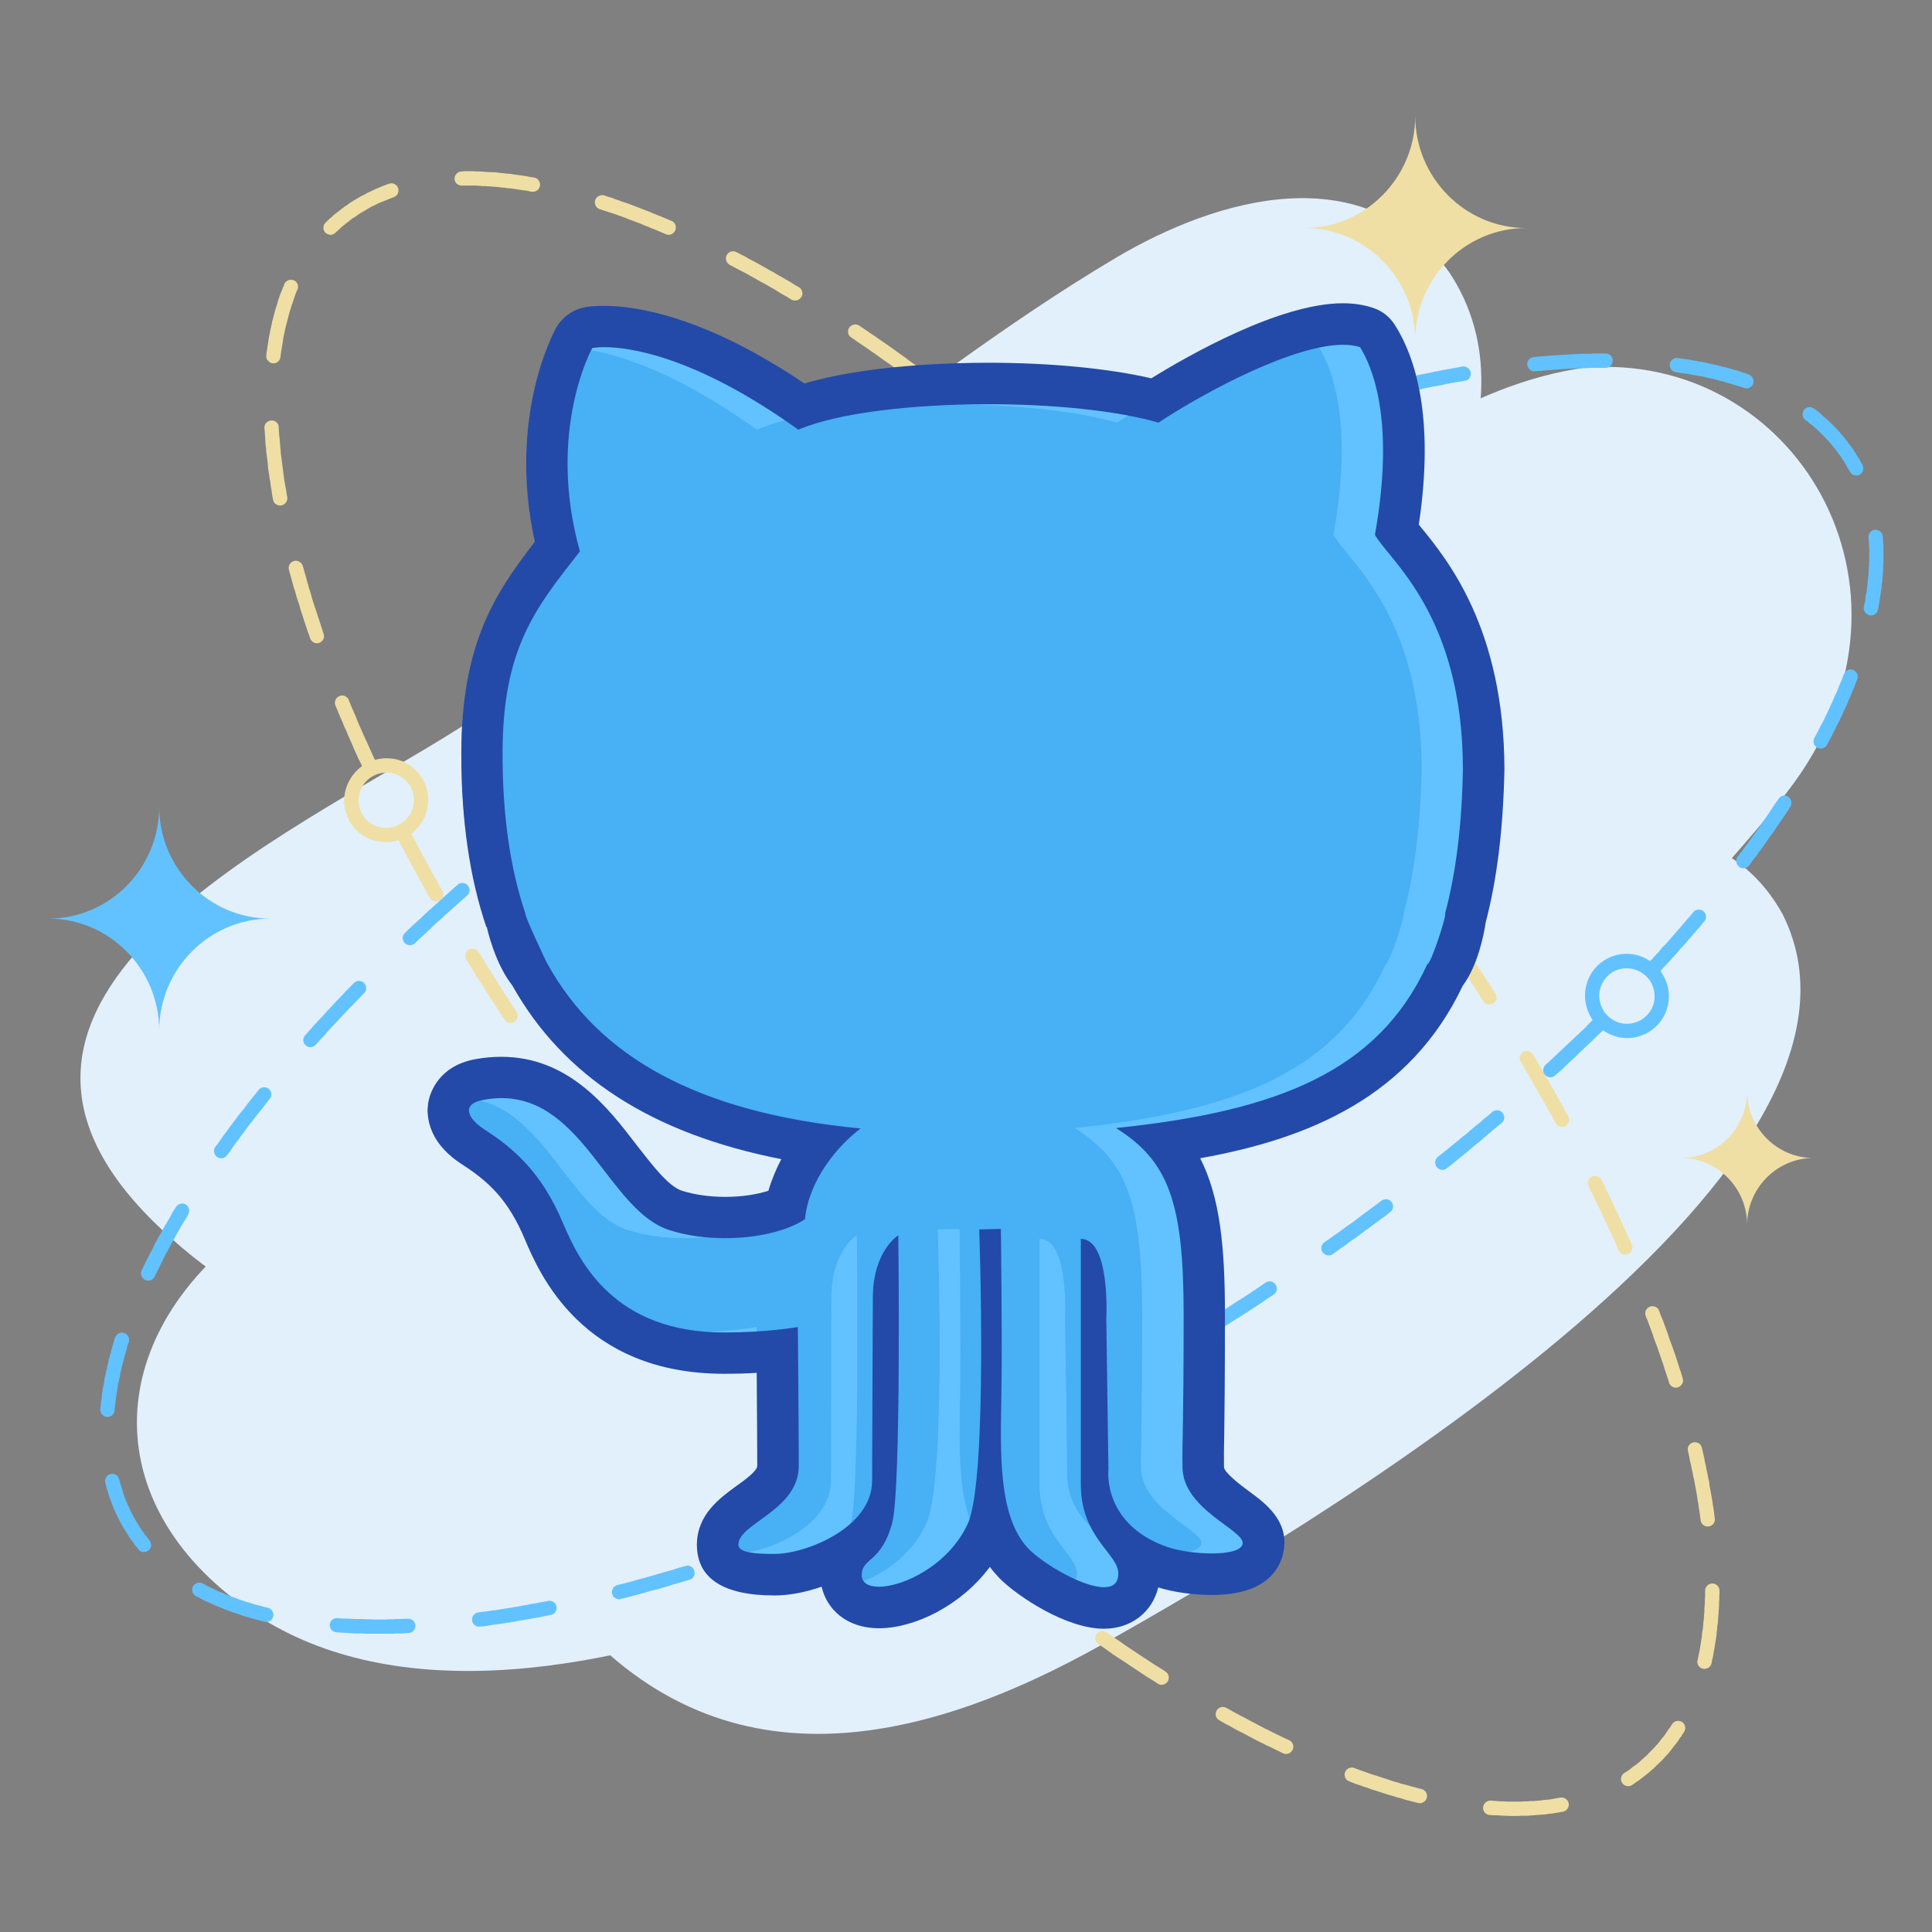 <?xml version="1.0" encoding="UTF-8"?>
<svg xmlns="http://www.w3.org/2000/svg" xmlns:xlink="http://www.w3.org/1999/xlink" width="32px" height="32px" viewBox="0 0 32 32" version="1.1">
<rect x="0" y="0" width="32" height="32" fill="#808080" stroke="none"/>
<g id="surface1">
<path style=" stroke:none;fill-rule:evenodd;fill:rgb(88.627%,94.118%,98.824%);fill-opacity:1;" d="M 24 4.504 C 27.066 9.098 16.113 17.434 12.934 19.785 C 9.609 22.25 5.879 23.508 2.551 20.242 C -1.25 16.504 4.805 13.832 7.578 12.078 C 11.328 9.703 14.906 6.395 18.477 4.273 C 20.176 3.266 22.594 2.578 24 4.504 Z M 24 4.504 "/>
<path style=" stroke:none;fill-rule:evenodd;fill:rgb(88.627%,94.118%,98.824%);fill-opacity:1;" d="M 26.25 6.09 C 29.715 5.816 32.066 9.707 29.727 12.949 C 28.508 14.641 22.832 20.457 21.164 21.867 C 17.57 24.82 8.664 29.836 4.113 26.66 C 1.566 24.883 1.691 22.059 4.27 20.242 C 8.109 17.531 11.852 17.824 15.918 14.02 C 18.684 11.43 22.395 6.621 26.25 6.09 Z M 26.25 6.09 "/>
<path style=" stroke:none;fill-rule:evenodd;fill:rgb(88.627%,94.118%,98.824%);fill-opacity:1;" d="M 29.523 15.137 C 31.703 19.457 21.309 25.516 18.297 27.215 C 15.148 28.992 11.773 29.688 9.23 26.492 C 6.328 22.832 11.867 21.168 14.465 19.938 C 17.969 18.281 21.43 15.797 24.754 14.34 C 26.336 13.645 28.504 13.309 29.523 15.137 Z M 29.523 15.137 "/>
<path style=" stroke:none;fill-rule:nonzero;fill:rgb(93.725%,87.451%,64.706%);fill-opacity:1;" d="M 11.355 20.879 L 11.637 21.207 L 11.711 21.289 L 11.781 21.371 L 11.852 21.449 L 11.992 21.613 L 12.062 21.688 C 12.117 21.75 12.219 21.734 12.258 21.66 C 12.277 21.617 12.27 21.566 12.238 21.531 L 12.172 21.453 L 12.102 21.375 L 11.961 21.211 L 11.891 21.133 L 11.82 21.051 L 11.746 20.969 L 11.676 20.887 L 11.609 20.809 L 11.539 20.723 L 11.469 20.641 C 11.449 20.621 11.422 20.605 11.395 20.602 C 11.398 20.574 11.387 20.547 11.367 20.523 L 11.328 20.477 L 11.258 20.395 L 11.191 20.312 L 11.121 20.227 L 10.922 19.98 L 10.852 19.895 L 10.719 19.73 L 10.625 19.613 C 10.586 19.562 10.516 19.555 10.465 19.59 C 10.41 19.629 10.398 19.707 10.441 19.762 L 10.531 19.879 L 10.602 19.961 L 10.668 20.047 L 10.734 20.129 L 10.805 20.211 L 10.871 20.297 L 10.941 20.379 L 11.008 20.461 L 11.078 20.547 L 11.148 20.629 L 11.188 20.676 C 11.207 20.699 11.23 20.715 11.258 20.719 C 11.258 20.746 11.266 20.773 11.285 20.797 Z M 5.863 13.707 C 5.738 13.559 5.688 13.379 5.703 13.199 C 5.719 13.023 5.805 12.852 5.949 12.727 C 5.965 12.715 5.98 12.699 5.996 12.691 L 5.977 12.645 L 5.938 12.57 L 5.902 12.488 L 5.867 12.414 L 5.836 12.336 L 5.766 12.18 L 5.734 12.102 L 5.699 12.027 L 5.668 11.949 L 5.633 11.871 L 5.602 11.797 L 5.57 11.719 L 5.555 11.684 C 5.52 11.594 5.602 11.5 5.699 11.523 C 5.734 11.535 5.762 11.559 5.777 11.594 L 5.789 11.629 L 5.82 11.703 L 5.855 11.781 L 5.887 11.855 L 5.918 11.934 L 5.949 12.008 L 5.984 12.086 L 6.016 12.16 L 6.051 12.238 L 6.086 12.312 L 6.191 12.547 L 6.211 12.586 C 6.293 12.562 6.375 12.555 6.461 12.562 C 6.637 12.574 6.809 12.656 6.93 12.805 C 7.055 12.949 7.105 13.133 7.09 13.309 C 7.074 13.488 6.992 13.66 6.844 13.785 C 6.832 13.793 6.824 13.801 6.812 13.809 L 6.852 13.883 L 6.895 13.961 L 6.934 14.043 L 6.98 14.121 L 7.066 14.285 L 7.109 14.363 L 7.152 14.445 L 7.199 14.523 L 7.246 14.605 L 7.289 14.688 L 7.328 14.754 C 7.348 14.789 7.348 14.832 7.328 14.871 C 7.281 14.949 7.168 14.953 7.121 14.875 L 7.082 14.805 L 7.035 14.723 L 6.992 14.641 L 6.945 14.559 L 6.902 14.48 L 6.855 14.398 L 6.812 14.316 L 6.77 14.238 L 6.684 14.074 L 6.641 13.996 L 6.602 13.918 C 6.512 13.945 6.422 13.953 6.336 13.945 C 6.156 13.934 5.984 13.852 5.863 13.707 Z M 6.355 13.711 C 6.473 13.723 6.594 13.684 6.691 13.605 C 6.789 13.52 6.844 13.41 6.855 13.293 C 6.863 13.176 6.832 13.055 6.75 12.957 C 6.668 12.863 6.555 12.809 6.438 12.797 C 6.32 12.789 6.199 12.824 6.102 12.906 C 6.004 12.988 5.949 13.102 5.941 13.219 C 5.93 13.336 5.965 13.457 6.043 13.551 C 6.129 13.648 6.238 13.703 6.355 13.711 Z M 9.82 18.566 L 9.758 18.48 L 9.699 18.398 L 9.637 18.316 L 9.574 18.23 L 9.516 18.148 L 9.457 18.062 L 9.395 17.98 L 9.336 17.898 L 9.277 17.812 L 9.219 17.73 C 9.168 17.66 9.062 17.664 9.02 17.738 C 8.996 17.781 8.996 17.828 9.023 17.867 L 9.086 17.953 L 9.145 18.035 L 9.203 18.121 L 9.262 18.203 L 9.324 18.289 L 9.383 18.371 L 9.445 18.453 L 9.508 18.539 L 9.57 18.621 L 9.629 18.707 L 9.719 18.824 C 9.773 18.895 9.883 18.883 9.918 18.801 C 9.938 18.762 9.934 18.715 9.91 18.68 Z M 8.488 16.652 L 8.379 16.488 L 8.328 16.406 L 8.273 16.32 L 8.223 16.238 L 8.168 16.156 L 7.965 15.828 L 7.926 15.766 C 7.906 15.734 7.875 15.715 7.84 15.711 C 7.742 15.699 7.672 15.809 7.723 15.891 L 7.762 15.953 L 7.812 16.035 L 7.863 16.121 L 7.914 16.203 L 7.969 16.285 L 8.02 16.367 L 8.074 16.453 L 8.125 16.535 L 8.234 16.699 L 8.289 16.785 L 8.359 16.891 C 8.406 16.965 8.52 16.957 8.562 16.879 C 8.582 16.84 8.578 16.797 8.555 16.758 Z M 5.344 10.449 L 5.32 10.375 L 5.297 10.305 L 5.273 10.23 L 5.18 9.949 L 5.141 9.809 L 5.117 9.738 L 5.059 9.527 L 5.039 9.461 L 5.016 9.375 C 5.008 9.348 4.988 9.32 4.961 9.305 C 4.871 9.25 4.758 9.336 4.785 9.438 L 4.809 9.523 L 4.867 9.734 L 4.891 9.805 L 4.91 9.879 L 4.957 10.02 L 4.977 10.094 L 5.023 10.234 L 5.047 10.309 L 5.07 10.379 L 5.094 10.453 L 5.121 10.523 L 5.137 10.574 C 5.148 10.602 5.164 10.621 5.188 10.637 C 5.281 10.695 5.398 10.602 5.359 10.496 Z M 4.75 8.195 L 4.742 8.137 L 4.73 8.07 L 4.707 7.945 L 4.684 7.758 L 4.676 7.699 L 4.66 7.574 L 4.652 7.516 L 4.648 7.453 L 4.641 7.395 L 4.637 7.336 L 4.633 7.273 L 4.625 7.215 L 4.621 7.156 L 4.617 7.102 L 4.617 7.074 C 4.617 7.047 4.605 7.02 4.586 7 C 4.508 6.922 4.375 6.98 4.379 7.09 L 4.383 7.117 L 4.391 7.234 L 4.398 7.359 L 4.406 7.418 L 4.41 7.48 L 4.426 7.605 L 4.434 7.664 L 4.438 7.73 L 4.445 7.793 L 4.457 7.855 L 4.465 7.918 L 4.477 7.984 L 4.484 8.047 L 4.496 8.113 L 4.504 8.176 L 4.516 8.242 L 4.523 8.277 C 4.527 8.309 4.547 8.34 4.578 8.355 C 4.664 8.41 4.773 8.332 4.758 8.234 Z M 4.652 5.855 L 4.66 5.805 L 4.668 5.758 L 4.676 5.707 L 4.684 5.66 L 4.691 5.609 L 4.699 5.562 L 4.711 5.516 L 4.719 5.469 L 4.754 5.328 L 4.766 5.285 L 4.777 5.238 L 4.801 5.152 L 4.816 5.109 L 4.828 5.062 L 4.844 5.023 L 4.859 4.977 L 4.871 4.938 L 4.902 4.852 L 4.918 4.812 L 4.926 4.797 C 4.938 4.77 4.941 4.742 4.93 4.711 C 4.895 4.609 4.754 4.609 4.707 4.707 L 4.703 4.727 L 4.684 4.77 L 4.668 4.812 L 4.648 4.855 L 4.633 4.902 L 4.617 4.945 L 4.602 4.992 L 4.59 5.039 L 4.559 5.133 L 4.523 5.273 L 4.508 5.324 L 4.5 5.371 L 4.488 5.422 L 4.477 5.469 L 4.469 5.52 L 4.457 5.57 L 4.426 5.773 L 4.418 5.828 L 4.41 5.887 C 4.406 5.922 4.418 5.957 4.445 5.98 C 4.512 6.055 4.633 6.012 4.645 5.914 Z M 5.562 3.848 L 5.625 3.793 L 5.652 3.766 L 5.684 3.738 L 5.715 3.715 L 5.746 3.688 L 5.781 3.664 L 5.812 3.637 L 5.844 3.613 L 5.879 3.594 L 5.91 3.57 L 5.98 3.523 L 6.051 3.484 L 6.086 3.461 L 6.156 3.422 L 6.191 3.406 L 6.23 3.387 L 6.266 3.367 L 6.52 3.266 C 6.547 3.258 6.57 3.238 6.586 3.211 C 6.637 3.117 6.547 3.008 6.445 3.043 L 6.422 3.051 L 6.336 3.082 L 6.293 3.102 L 6.254 3.117 L 6.168 3.156 L 6.129 3.176 L 6.09 3.191 L 6.051 3.215 L 5.973 3.254 L 5.816 3.348 L 5.781 3.371 L 5.746 3.398 L 5.707 3.422 L 5.531 3.559 L 5.5 3.59 L 5.465 3.617 L 5.434 3.648 L 5.398 3.68 L 5.395 3.688 C 5.375 3.703 5.359 3.727 5.359 3.754 C 5.34 3.863 5.473 3.934 5.555 3.855 Z M 7.695 3.074 L 7.891 3.074 L 7.992 3.082 L 8.043 3.082 L 8.145 3.09 L 8.199 3.094 L 8.25 3.098 L 8.301 3.105 L 8.355 3.109 L 8.406 3.117 L 8.461 3.121 L 8.516 3.129 L 8.566 3.137 L 8.73 3.16 L 8.785 3.172 L 8.805 3.176 C 8.84 3.18 8.871 3.172 8.898 3.152 C 8.98 3.09 8.949 2.961 8.848 2.941 L 8.828 2.938 L 8.773 2.93 L 8.715 2.918 L 8.605 2.902 L 8.547 2.895 L 8.438 2.879 L 8.383 2.875 L 8.328 2.867 L 8.273 2.863 L 8.219 2.855 L 8.168 2.852 L 8.113 2.852 L 8.059 2.848 L 8.008 2.844 L 7.953 2.84 L 7.902 2.84 L 7.848 2.836 L 7.695 2.836 L 7.648 2.84 C 7.562 2.84 7.504 2.926 7.539 3.008 C 7.559 3.047 7.602 3.074 7.648 3.074 Z M 9.992 3.484 L 10.055 3.504 L 10.113 3.523 L 10.176 3.543 L 10.238 3.566 L 10.297 3.586 L 10.359 3.609 L 10.418 3.633 L 10.605 3.703 L 10.668 3.73 L 10.73 3.754 L 10.793 3.781 L 10.855 3.805 L 10.918 3.832 L 10.984 3.859 L 11.027 3.879 C 11.055 3.891 11.086 3.891 11.113 3.883 C 11.215 3.844 11.223 3.703 11.125 3.66 L 11.078 3.641 L 11.012 3.613 L 10.949 3.586 L 10.887 3.562 L 10.82 3.535 L 10.758 3.508 L 10.633 3.461 L 10.566 3.434 L 10.379 3.363 L 10.316 3.344 L 10.254 3.32 L 10.195 3.301 L 10.133 3.277 L 10.07 3.258 L 10.012 3.238 C 9.945 3.215 9.871 3.258 9.855 3.324 C 9.844 3.387 9.875 3.445 9.934 3.465 Z M 12.152 4.422 L 12.285 4.492 L 12.355 4.527 L 12.422 4.566 L 12.488 4.602 L 12.555 4.641 L 12.621 4.676 L 12.691 4.715 L 12.758 4.754 L 12.828 4.793 L 12.895 4.836 L 12.961 4.875 L 13.031 4.914 L 13.105 4.961 C 13.18 5.004 13.273 4.961 13.289 4.879 C 13.297 4.828 13.273 4.781 13.234 4.758 L 13.152 4.711 L 13.086 4.668 L 13.016 4.629 L 12.949 4.59 L 12.879 4.551 L 12.809 4.508 L 12.742 4.473 L 12.676 4.434 L 12.535 4.355 L 12.402 4.285 L 12.336 4.246 L 12.195 4.176 C 12.117 4.133 12.023 4.191 12.023 4.281 C 12.023 4.324 12.047 4.363 12.086 4.387 Z M 14.141 5.617 L 14.211 5.668 L 14.352 5.762 L 14.422 5.812 L 14.492 5.859 L 14.633 5.961 L 14.703 6.008 L 14.773 6.059 L 14.848 6.113 L 15.059 6.266 C 15.082 6.285 15.113 6.293 15.145 6.289 C 15.25 6.273 15.285 6.137 15.199 6.074 L 15.059 5.973 L 14.988 5.918 L 14.914 5.867 L 14.703 5.715 L 14.629 5.664 L 14.559 5.617 L 14.488 5.566 L 14.418 5.52 L 14.344 5.469 L 14.273 5.422 L 14.234 5.395 C 14.203 5.375 14.168 5.367 14.133 5.379 C 14.035 5.406 14.016 5.535 14.098 5.59 Z M 16.062 7.039 L 16.137 7.098 L 16.207 7.156 L 16.281 7.215 L 16.352 7.273 L 16.426 7.332 L 16.496 7.391 L 16.57 7.453 L 16.641 7.512 L 16.715 7.574 L 16.785 7.637 L 16.898 7.73 C 16.965 7.785 17.066 7.754 17.09 7.672 C 17.102 7.629 17.086 7.578 17.051 7.551 L 16.941 7.457 L 16.867 7.395 L 16.797 7.332 L 16.723 7.27 L 16.648 7.211 L 16.578 7.148 L 16.43 7.031 L 16.359 6.973 L 16.285 6.914 L 16.215 6.855 L 16.141 6.797 C 16.113 6.773 16.078 6.766 16.043 6.773 C 15.945 6.793 15.914 6.918 15.992 6.98 Z M 17.875 8.598 L 17.945 8.668 L 18.02 8.734 L 18.09 8.801 L 18.164 8.867 L 18.234 8.938 L 18.309 9.004 L 18.379 9.074 L 18.453 9.145 L 18.523 9.215 L 18.629 9.316 C 18.652 9.34 18.684 9.352 18.715 9.352 C 18.82 9.348 18.871 9.223 18.797 9.148 L 18.691 9.043 L 18.617 8.973 L 18.547 8.902 L 18.473 8.836 L 18.398 8.766 L 18.328 8.695 L 18.254 8.629 L 18.18 8.559 L 18.109 8.492 L 18.035 8.426 L 17.938 8.336 C 17.871 8.273 17.766 8.305 17.742 8.391 C 17.73 8.434 17.742 8.48 17.777 8.508 Z M 19.535 10.227 L 19.605 10.301 L 19.68 10.375 L 19.75 10.453 L 19.82 10.527 L 19.895 10.605 L 19.965 10.68 L 20.035 10.758 L 20.109 10.836 L 20.18 10.91 L 20.266 11.004 C 20.324 11.066 20.422 11.051 20.461 10.977 C 20.48 10.934 20.473 10.883 20.441 10.844 L 20.355 10.75 L 20.281 10.672 L 20.211 10.594 L 20.141 10.52 L 20.066 10.441 L 19.996 10.363 L 19.922 10.289 L 19.852 10.211 L 19.777 10.137 L 19.707 10.062 L 19.633 9.984 C 19.57 9.922 19.465 9.945 19.434 10.027 C 19.422 10.07 19.43 10.117 19.461 10.148 Z M 21.098 11.945 L 21.52 12.438 L 21.586 12.52 L 21.656 12.605 L 21.727 12.688 L 21.805 12.785 C 21.82 12.805 21.848 12.82 21.875 12.824 C 21.984 12.844 22.055 12.719 21.988 12.633 L 21.906 12.535 L 21.84 12.453 L 21.77 12.367 L 21.559 12.121 L 21.488 12.035 L 21.422 11.953 L 21.348 11.871 L 21.277 11.789 L 21.227 11.73 C 21.203 11.703 21.172 11.688 21.137 11.688 C 21.035 11.688 20.98 11.809 21.047 11.883 Z M 22.586 13.766 L 22.648 13.852 L 22.711 13.934 L 22.777 14.016 L 22.84 14.102 L 22.965 14.266 L 23.027 14.352 L 23.086 14.434 L 23.148 14.516 L 23.207 14.602 L 23.242 14.645 C 23.289 14.711 23.391 14.707 23.438 14.641 C 23.465 14.598 23.465 14.543 23.434 14.504 L 23.402 14.457 L 23.277 14.293 L 23.215 14.207 L 23.156 14.125 L 23.094 14.039 L 23.027 13.957 L 22.965 13.871 L 22.902 13.789 L 22.836 13.703 L 22.773 13.621 L 22.723 13.559 C 22.707 13.535 22.676 13.52 22.645 13.516 C 22.543 13.5 22.473 13.621 22.535 13.703 Z M 23.973 15.68 L 24.031 15.766 L 24.195 16.012 L 24.25 16.098 L 24.469 16.426 L 24.52 16.508 L 24.566 16.586 C 24.613 16.656 24.719 16.656 24.77 16.586 C 24.793 16.543 24.793 16.496 24.77 16.457 L 24.719 16.379 L 24.668 16.297 L 24.613 16.215 L 24.559 16.129 L 24.449 15.965 L 24.395 15.879 L 24.34 15.797 L 24.281 15.715 L 24.227 15.629 L 24.168 15.547 L 24.117 15.469 C 24.078 15.414 24 15.402 23.945 15.441 C 23.895 15.48 23.883 15.551 23.922 15.605 Z M 25.23 17.66 L 25.277 17.738 L 25.512 18.148 L 25.559 18.227 L 25.602 18.309 L 25.648 18.391 L 25.695 18.469 L 25.738 18.551 L 25.77 18.605 C 25.789 18.648 25.836 18.672 25.883 18.664 C 25.969 18.656 26.016 18.566 25.977 18.488 L 25.945 18.434 L 25.902 18.355 L 25.809 18.191 L 25.766 18.109 L 25.625 17.863 L 25.578 17.785 L 25.531 17.699 L 25.484 17.617 L 25.434 17.535 L 25.391 17.465 C 25.367 17.422 25.32 17.398 25.273 17.406 C 25.188 17.418 25.145 17.512 25.188 17.586 Z M 26.359 19.746 L 26.398 19.824 L 26.434 19.902 L 26.512 20.059 L 26.582 20.215 L 26.621 20.289 L 26.762 20.602 L 26.809 20.711 C 26.844 20.785 26.941 20.805 27.004 20.742 C 27.039 20.707 27.047 20.656 27.027 20.613 L 27.012 20.578 L 26.977 20.504 L 26.801 20.113 L 26.762 20.035 L 26.727 19.953 L 26.648 19.797 L 26.613 19.719 L 26.574 19.637 L 26.523 19.539 C 26.508 19.512 26.484 19.492 26.453 19.48 C 26.352 19.453 26.266 19.555 26.312 19.648 Z M 27.293 21.883 L 27.348 22.031 L 27.375 22.102 L 27.398 22.176 L 27.426 22.25 L 27.453 22.32 L 27.477 22.395 L 27.504 22.469 L 27.551 22.609 L 27.574 22.684 L 27.621 22.824 L 27.645 22.902 C 27.672 22.984 27.773 23.012 27.836 22.953 C 27.871 22.922 27.887 22.875 27.871 22.832 L 27.848 22.75 L 27.824 22.68 L 27.801 22.605 L 27.777 22.535 L 27.754 22.461 L 27.727 22.387 L 27.703 22.316 L 27.648 22.168 L 27.625 22.094 L 27.543 21.871 L 27.512 21.797 L 27.48 21.711 C 27.469 21.676 27.441 21.648 27.406 21.641 C 27.312 21.609 27.223 21.703 27.258 21.797 Z M 27.965 24.066 L 27.98 24.133 L 27.992 24.199 L 28.008 24.262 L 28.02 24.328 L 28.035 24.395 L 28.047 24.461 L 28.062 24.523 L 28.074 24.59 L 28.098 24.715 L 28.109 24.781 L 28.117 24.844 L 28.129 24.906 L 28.137 24.969 L 28.148 25.031 L 28.164 25.156 L 28.168 25.184 C 28.18 25.266 28.27 25.309 28.34 25.27 C 28.387 25.246 28.41 25.199 28.402 25.152 L 28.383 24.996 L 28.371 24.93 L 28.363 24.867 L 28.352 24.805 L 28.328 24.672 L 28.316 24.609 L 28.309 24.543 L 28.293 24.477 L 28.281 24.41 L 28.266 24.344 L 28.254 24.277 L 28.238 24.211 L 28.227 24.145 L 28.211 24.078 L 28.195 24.008 L 28.188 23.977 C 28.176 23.938 28.152 23.906 28.113 23.895 C 28.023 23.863 27.938 23.941 27.957 24.031 Z M 28.242 26.379 L 28.242 26.434 L 28.238 26.488 L 28.238 26.543 L 28.234 26.594 L 28.23 26.648 L 28.23 26.703 L 28.223 26.754 L 28.223 26.805 L 28.215 26.855 L 28.207 26.957 L 28.191 27.059 L 28.188 27.109 L 28.18 27.156 L 28.164 27.258 L 28.148 27.352 L 28.137 27.398 L 28.129 27.445 L 28.117 27.496 C 28.109 27.527 28.113 27.562 28.133 27.59 C 28.191 27.676 28.324 27.648 28.348 27.551 L 28.359 27.492 L 28.371 27.445 L 28.387 27.344 L 28.398 27.293 L 28.43 27.09 L 28.434 27.035 L 28.441 26.984 L 28.445 26.93 L 28.453 26.875 L 28.457 26.824 L 28.473 26.605 L 28.473 26.547 L 28.477 26.492 L 28.477 26.438 L 28.48 26.379 L 28.48 26.348 C 28.48 26.312 28.469 26.285 28.445 26.262 C 28.371 26.188 28.242 26.242 28.242 26.348 Z M 27.672 28.594 L 27.648 28.629 L 27.625 28.66 L 27.578 28.73 L 27.555 28.762 L 27.527 28.793 L 27.504 28.824 L 27.477 28.859 L 27.453 28.887 L 27.398 28.949 L 27.312 29.035 L 27.285 29.066 L 27.191 29.148 L 27.164 29.176 L 27.129 29.203 L 27.102 29.227 L 27.066 29.25 L 27.035 29.273 L 27.004 29.301 L 26.934 29.348 L 26.902 29.367 C 26.883 29.379 26.863 29.402 26.855 29.43 C 26.82 29.535 26.938 29.625 27.031 29.566 L 27.066 29.543 L 27.102 29.516 L 27.141 29.492 L 27.316 29.355 L 27.348 29.324 L 27.383 29.297 L 27.445 29.234 L 27.48 29.203 L 27.543 29.141 L 27.57 29.109 L 27.602 29.074 L 27.633 29.043 L 27.797 28.832 L 27.82 28.793 L 27.848 28.758 L 27.871 28.719 L 27.895 28.684 C 27.91 28.656 27.918 28.625 27.91 28.594 C 27.887 28.492 27.75 28.469 27.695 28.559 Z M 25.801 29.781 L 25.715 29.797 L 25.668 29.805 L 25.625 29.809 L 25.578 29.812 L 25.531 29.82 L 25.391 29.832 L 25.344 29.832 L 25.297 29.836 L 25.25 29.836 L 25.199 29.84 L 24.953 29.84 L 24.906 29.836 L 24.852 29.836 L 24.805 29.832 L 24.754 29.828 L 24.695 29.824 C 24.668 29.82 24.637 29.832 24.613 29.848 C 24.527 29.914 24.562 30.051 24.672 30.062 L 24.734 30.066 L 24.789 30.066 L 24.84 30.07 L 24.895 30.074 L 24.945 30.074 L 24.996 30.078 L 25.152 30.078 L 25.203 30.074 L 25.305 30.074 L 25.406 30.066 L 25.453 30.062 L 25.555 30.055 L 25.602 30.051 L 25.652 30.043 L 25.699 30.039 L 25.887 30.008 C 25.984 29.988 26.02 29.863 25.941 29.801 C 25.914 29.777 25.883 29.77 25.848 29.773 Z M 23.5 29.621 L 23.383 29.59 L 23.328 29.574 L 23.27 29.559 L 23.207 29.543 L 23.148 29.523 L 23.09 29.508 L 22.914 29.449 L 22.852 29.43 L 22.793 29.41 L 22.73 29.391 L 22.672 29.371 L 22.609 29.348 L 22.551 29.328 L 22.488 29.305 L 22.434 29.285 C 22.402 29.273 22.375 29.273 22.344 29.285 C 22.246 29.328 22.246 29.469 22.348 29.504 L 22.465 29.551 L 22.527 29.57 L 22.59 29.594 L 22.652 29.613 L 22.715 29.637 L 22.84 29.676 L 22.898 29.695 L 22.961 29.715 L 23.02 29.734 L 23.082 29.75 L 23.141 29.77 L 23.203 29.785 L 23.262 29.805 L 23.379 29.836 L 23.488 29.863 C 23.574 29.883 23.652 29.809 23.633 29.723 C 23.625 29.68 23.59 29.645 23.547 29.633 Z M 21.285 28.793 L 21.219 28.762 L 21.156 28.73 L 21.09 28.699 L 21.023 28.664 L 20.957 28.633 L 20.426 28.352 L 20.359 28.312 L 20.312 28.289 C 20.242 28.246 20.152 28.289 20.137 28.371 C 20.129 28.422 20.152 28.469 20.195 28.492 L 20.242 28.52 L 20.309 28.559 L 20.379 28.594 L 20.445 28.633 L 20.512 28.668 L 20.582 28.703 L 20.848 28.844 L 20.914 28.875 L 20.98 28.91 L 21.051 28.941 L 21.113 28.973 L 21.18 29.004 L 21.25 29.039 C 21.281 29.055 21.312 29.055 21.344 29.043 C 21.441 29.004 21.449 28.871 21.355 28.824 Z M 19.266 27.66 L 19.125 27.574 L 18.984 27.48 L 18.918 27.438 L 18.637 27.25 L 18.566 27.199 L 18.426 27.105 L 18.328 27.035 C 18.301 27.02 18.27 27.012 18.238 27.016 C 18.137 27.035 18.105 27.168 18.191 27.23 L 18.289 27.297 L 18.43 27.398 L 18.5 27.445 L 18.574 27.492 L 18.996 27.773 L 19.137 27.859 L 19.176 27.887 C 19.211 27.91 19.25 27.91 19.289 27.895 C 19.375 27.855 19.383 27.738 19.305 27.688 Z M 17.285 26.27 L 17.145 26.16 L 17.07 26.105 L 17 26.047 L 16.926 25.992 L 16.855 25.934 L 16.781 25.875 L 16.641 25.758 L 16.566 25.699 L 16.457 25.613 C 16.395 25.559 16.297 25.59 16.27 25.668 C 16.258 25.715 16.27 25.766 16.309 25.793 L 16.414 25.883 L 16.488 25.941 L 16.562 26.004 L 16.633 26.062 L 16.707 26.117 L 16.777 26.176 L 16.852 26.234 L 16.922 26.289 L 16.996 26.348 L 17.07 26.402 L 17.141 26.457 L 17.234 26.531 C 17.258 26.551 17.289 26.559 17.32 26.555 C 17.426 26.543 17.465 26.41 17.379 26.344 Z M 15.48 24.773 L 15.406 24.711 L 15.266 24.578 L 15.191 24.516 L 15.117 24.449 L 15.047 24.383 L 14.973 24.316 L 14.902 24.25 L 14.828 24.18 L 14.758 24.113 L 14.695 24.059 C 14.648 24.012 14.578 24.016 14.531 24.062 C 14.484 24.109 14.484 24.188 14.535 24.23 L 14.594 24.285 L 14.664 24.355 L 14.812 24.488 L 14.883 24.559 L 15.105 24.758 L 15.176 24.824 L 15.25 24.887 L 15.32 24.953 L 15.406 25.027 C 15.473 25.082 15.574 25.055 15.598 24.973 C 15.613 24.926 15.598 24.879 15.566 24.848 Z M 13.742 23.129 L 13.672 23.055 L 13.598 22.984 L 13.457 22.836 L 13.383 22.762 L 13.242 22.613 L 13.168 22.539 L 13.098 22.465 L 13.035 22.395 C 13.008 22.367 12.973 22.355 12.934 22.359 C 12.84 22.371 12.793 22.488 12.859 22.559 L 12.926 22.625 L 12.996 22.703 L 13.066 22.777 L 13.215 22.926 L 13.285 23 L 13.355 23.078 L 13.43 23.148 L 13.5 23.223 L 13.684 23.406 C 13.707 23.43 13.734 23.441 13.766 23.441 C 13.871 23.441 13.926 23.316 13.852 23.238 Z M 13.742 23.129 "/>
<path style=" stroke:none;fill-rule:nonzero;fill:rgb(38.431%,76.078%,100%);fill-opacity:1;" d="M 19.973 22.168 C 20 22.148 20.016 22.125 20.023 22.102 C 20.051 22.105 20.078 22.102 20.105 22.082 L 20.156 22.051 L 20.25 21.992 L 20.43 21.875 L 20.523 21.82 L 20.883 21.586 L 20.973 21.523 L 21.098 21.441 C 21.152 21.406 21.168 21.328 21.125 21.273 C 21.09 21.223 21.02 21.207 20.965 21.242 L 20.84 21.328 L 20.75 21.387 L 20.664 21.445 L 20.574 21.504 L 20.484 21.559 L 20.215 21.734 L 20.121 21.793 L 20.031 21.848 L 19.98 21.883 C 19.953 21.898 19.938 21.922 19.93 21.945 C 19.902 21.941 19.871 21.949 19.848 21.965 L 19.758 22.02 L 19.664 22.078 L 19.574 22.133 L 19.48 22.191 L 19.387 22.246 L 19.297 22.301 L 19.203 22.355 L 19.113 22.41 L 19.02 22.465 L 18.93 22.52 L 18.84 22.57 C 18.801 22.594 18.777 22.641 18.785 22.688 C 18.797 22.773 18.891 22.82 18.961 22.777 L 19.051 22.727 L 19.141 22.668 L 19.234 22.617 L 19.328 22.562 L 19.418 22.504 L 19.605 22.395 L 19.695 22.336 L 19.789 22.281 L 19.883 22.223 Z M 27.316 17.09 C 27.152 17.191 26.965 17.215 26.793 17.176 C 26.707 17.152 26.625 17.117 26.551 17.066 L 26.488 17.125 L 26.422 17.188 L 26.355 17.254 L 26.156 17.441 L 26.09 17.508 L 26.023 17.57 L 25.953 17.633 L 25.887 17.699 L 25.816 17.762 L 25.758 17.812 C 25.691 17.875 25.582 17.84 25.562 17.746 C 25.555 17.707 25.57 17.664 25.598 17.637 L 25.656 17.586 L 25.723 17.523 L 25.793 17.457 L 26.258 17.02 L 26.32 16.953 L 26.379 16.895 C 26.371 16.887 26.367 16.875 26.359 16.863 C 26.258 16.699 26.23 16.508 26.27 16.336 C 26.309 16.16 26.414 16.004 26.578 15.902 C 26.738 15.801 26.926 15.777 27.102 15.816 C 27.184 15.836 27.258 15.871 27.328 15.918 L 27.363 15.887 L 27.418 15.824 L 27.477 15.762 L 27.531 15.695 L 27.59 15.637 L 27.863 15.324 L 27.918 15.258 L 27.969 15.199 L 28.023 15.137 L 28.047 15.105 C 28.074 15.078 28.105 15.062 28.141 15.066 C 28.242 15.07 28.293 15.184 28.23 15.262 L 28.203 15.289 L 28.152 15.355 L 28.098 15.414 L 28.043 15.48 L 27.879 15.668 L 27.82 15.73 L 27.766 15.797 L 27.707 15.859 L 27.652 15.922 L 27.535 16.047 L 27.504 16.082 C 27.516 16.098 27.523 16.113 27.535 16.133 C 27.637 16.293 27.664 16.484 27.625 16.656 C 27.586 16.832 27.477 16.988 27.316 17.09 Z M 26.844 16.945 C 26.957 16.973 27.082 16.953 27.191 16.887 C 27.297 16.82 27.367 16.719 27.395 16.605 C 27.418 16.488 27.402 16.363 27.336 16.254 C 27.266 16.148 27.164 16.078 27.047 16.051 C 26.934 16.023 26.809 16.039 26.703 16.105 C 26.598 16.172 26.527 16.277 26.5 16.391 C 26.473 16.504 26.492 16.629 26.559 16.738 C 26.625 16.844 26.73 16.918 26.844 16.945 Z M 21.934 20.578 C 21.898 20.602 21.879 20.648 21.887 20.691 C 21.898 20.777 22 20.824 22.074 20.773 L 22.191 20.688 L 22.277 20.629 L 22.359 20.566 L 22.445 20.508 L 22.531 20.445 L 22.613 20.383 L 22.695 20.324 L 22.777 20.262 L 22.863 20.199 L 22.945 20.141 L 23.027 20.074 C 23.066 20.047 23.082 20.004 23.07 19.957 C 23.055 19.871 22.953 19.836 22.883 19.887 L 22.801 19.949 L 22.719 20.008 L 22.637 20.07 L 22.555 20.129 L 22.391 20.254 L 22.305 20.312 L 22.223 20.375 L 22.137 20.434 L 22.055 20.492 Z M 23.812 19.164 C 23.781 19.191 23.766 19.234 23.773 19.277 C 23.789 19.367 23.895 19.406 23.961 19.352 L 24.062 19.273 L 24.137 19.211 L 24.293 19.086 L 24.441 18.961 L 24.52 18.898 L 24.594 18.832 L 24.816 18.645 L 24.875 18.598 C 24.949 18.535 24.914 18.41 24.82 18.391 C 24.781 18.383 24.746 18.395 24.719 18.414 L 24.664 18.465 L 24.59 18.523 L 24.516 18.59 L 24.441 18.648 L 24.367 18.711 L 24.293 18.777 L 24.215 18.836 L 24.066 18.961 Z M 28.781 14.191 C 28.715 14.277 28.797 14.402 28.902 14.379 C 28.93 14.371 28.953 14.355 28.973 14.336 L 29 14.293 L 29.047 14.23 L 29.094 14.172 L 29.137 14.109 L 29.184 14.047 L 29.227 13.984 L 29.27 13.926 L 29.312 13.863 L 29.359 13.801 L 29.398 13.742 L 29.484 13.617 L 29.523 13.559 L 29.566 13.496 L 29.605 13.438 L 29.652 13.363 C 29.711 13.273 29.629 13.156 29.527 13.18 C 29.5 13.188 29.473 13.207 29.457 13.234 L 29.406 13.305 L 29.328 13.422 L 29.289 13.484 L 29.246 13.543 L 29.203 13.605 L 29.164 13.664 L 29.121 13.727 L 29.035 13.844 L 28.992 13.906 L 28.945 13.969 L 28.902 14.027 L 28.859 14.09 L 28.812 14.148 Z M 30.051 12.223 C 30.004 12.316 30.086 12.418 30.184 12.395 C 30.219 12.387 30.246 12.367 30.262 12.336 L 30.277 12.305 L 30.34 12.188 L 30.367 12.129 L 30.398 12.074 L 30.426 12.016 L 30.457 11.957 L 30.484 11.898 L 30.512 11.844 L 30.535 11.785 L 30.562 11.727 L 30.59 11.672 L 30.613 11.613 L 30.637 11.559 L 30.664 11.5 L 30.684 11.445 L 30.711 11.387 L 30.73 11.332 L 30.754 11.277 L 30.762 11.25 C 30.801 11.148 30.691 11.051 30.598 11.102 C 30.57 11.117 30.555 11.137 30.543 11.164 L 30.531 11.188 L 30.512 11.242 L 30.465 11.352 L 30.445 11.406 L 30.422 11.461 L 30.395 11.516 L 30.371 11.574 L 30.348 11.629 L 30.32 11.684 L 30.297 11.738 L 30.27 11.797 L 30.242 11.852 L 30.215 11.91 L 30.188 11.965 L 30.156 12.02 L 30.129 12.078 L 30.098 12.137 L 30.07 12.191 Z M 30.871 10.051 C 30.855 10.148 30.957 10.227 31.043 10.18 C 31.074 10.164 31.098 10.133 31.105 10.098 L 31.117 10.039 L 31.133 9.938 L 31.141 9.883 L 31.164 9.73 L 31.168 9.68 L 31.176 9.633 L 31.191 9.43 L 31.191 9.383 L 31.195 9.332 L 31.195 9.043 L 31.188 8.949 L 31.188 8.902 L 31.184 8.883 C 31.172 8.777 31.039 8.734 30.973 8.82 C 30.953 8.844 30.945 8.875 30.949 8.902 L 30.949 8.918 L 30.953 8.965 L 30.957 9.008 L 30.957 9.051 L 30.961 9.094 L 30.961 9.277 L 30.957 9.324 L 30.957 9.371 L 30.953 9.414 L 30.949 9.465 L 30.949 9.512 L 30.945 9.555 L 30.938 9.605 L 30.93 9.699 L 30.922 9.75 L 30.918 9.797 L 30.906 9.844 L 30.898 9.895 L 30.895 9.945 L 30.883 9.992 Z M 30.641 7.812 C 30.695 7.914 30.844 7.887 30.859 7.777 C 30.863 7.75 30.859 7.727 30.848 7.699 L 30.844 7.691 L 30.82 7.652 L 30.801 7.613 L 30.777 7.578 L 30.73 7.5 L 30.707 7.465 L 30.68 7.426 L 30.656 7.391 L 30.52 7.215 L 30.488 7.18 L 30.461 7.148 L 30.43 7.113 L 30.273 6.957 L 30.238 6.926 L 30.203 6.898 L 30.172 6.867 L 30.137 6.836 L 30.066 6.781 L 30.043 6.766 C 29.957 6.703 29.84 6.777 29.859 6.883 C 29.863 6.914 29.879 6.938 29.902 6.957 L 29.922 6.969 L 29.953 6.996 L 29.988 7.023 L 30.02 7.047 L 30.113 7.129 L 30.23 7.246 L 30.258 7.277 L 30.285 7.305 L 30.34 7.367 L 30.363 7.398 L 30.391 7.43 L 30.414 7.461 L 30.438 7.496 L 30.461 7.527 L 30.488 7.559 L 30.508 7.594 L 30.555 7.664 L 30.594 7.734 L 30.617 7.77 L 30.637 7.805 Z M 28.891 6.426 C 28.934 6.441 28.98 6.43 29.016 6.395 C 29.07 6.328 29.043 6.23 28.961 6.203 L 28.918 6.184 L 28.871 6.172 L 28.82 6.152 L 28.773 6.137 L 28.723 6.125 L 28.621 6.094 L 28.57 6.082 L 28.516 6.07 L 28.465 6.055 L 28.414 6.043 L 28.305 6.02 L 28.254 6.008 L 28.199 5.996 L 28.145 5.988 L 28.09 5.977 L 28.035 5.969 L 27.977 5.957 L 27.867 5.941 L 27.809 5.934 L 27.789 5.93 C 27.688 5.918 27.621 6.027 27.676 6.113 C 27.695 6.145 27.727 6.16 27.758 6.164 L 27.777 6.168 L 27.832 6.176 L 27.891 6.184 L 27.941 6.191 L 27.996 6.199 L 28.051 6.211 L 28.102 6.219 L 28.156 6.23 L 28.207 6.238 L 28.258 6.25 L 28.312 6.262 L 28.359 6.273 L 28.41 6.285 L 28.461 6.301 L 28.512 6.312 L 28.559 6.324 L 28.609 6.34 L 28.656 6.352 L 28.703 6.367 L 28.754 6.383 L 28.801 6.395 L 28.844 6.41 Z M 26.598 6.094 C 26.656 6.09 26.707 6.047 26.711 5.984 C 26.719 5.914 26.664 5.855 26.59 5.855 L 26.398 5.855 L 26.332 5.859 L 26.203 5.859 L 26.133 5.863 L 25.867 5.879 L 25.727 5.887 L 25.66 5.891 L 25.59 5.898 L 25.52 5.902 L 25.453 5.91 L 25.402 5.914 C 25.293 5.926 25.258 6.059 25.344 6.125 C 25.367 6.145 25.395 6.152 25.426 6.148 L 25.477 6.145 L 25.543 6.141 L 25.613 6.133 L 25.746 6.125 L 25.816 6.117 L 26.082 6.102 L 26.145 6.102 L 26.211 6.098 L 26.277 6.098 L 26.34 6.094 Z M 24.266 6.305 C 24.309 6.301 24.344 6.27 24.355 6.227 C 24.383 6.141 24.312 6.059 24.223 6.07 L 24.145 6.086 L 24.07 6.098 L 23.996 6.113 L 23.922 6.125 L 23.766 6.156 L 23.691 6.172 L 23.535 6.203 L 23.461 6.219 L 23.305 6.25 L 23.148 6.289 L 23.059 6.309 C 23.012 6.32 22.977 6.355 22.969 6.406 C 22.957 6.488 23.035 6.559 23.117 6.539 L 23.203 6.52 L 23.281 6.5 L 23.355 6.484 L 23.434 6.465 L 23.512 6.453 L 23.586 6.434 L 23.664 6.418 L 23.738 6.402 L 23.816 6.391 L 24.039 6.344 L 24.188 6.32 Z M 21.98 6.832 C 22.074 6.805 22.094 6.68 22.012 6.621 C 21.98 6.602 21.945 6.594 21.91 6.605 L 21.863 6.617 L 21.781 6.645 L 21.617 6.691 L 21.531 6.715 L 21.449 6.742 L 21.367 6.766 L 21.285 6.793 L 21.113 6.848 L 21.031 6.871 L 20.949 6.902 L 20.863 6.93 L 20.781 6.957 C 20.68 6.988 20.672 7.129 20.77 7.176 C 20.797 7.188 20.828 7.191 20.855 7.18 L 20.938 7.152 L 21.023 7.125 L 21.105 7.098 L 21.191 7.07 L 21.273 7.047 L 21.438 6.992 L 21.602 6.945 L 21.684 6.918 L 21.93 6.848 Z M 19.75 7.574 C 19.844 7.539 19.852 7.41 19.766 7.359 C 19.734 7.344 19.695 7.34 19.664 7.352 L 19.578 7.383 L 19.492 7.418 L 19.402 7.453 L 19.316 7.484 L 19.227 7.52 L 19.141 7.555 L 19.051 7.59 L 18.965 7.625 L 18.875 7.66 L 18.789 7.695 L 18.699 7.734 L 18.566 7.789 C 18.523 7.805 18.496 7.848 18.492 7.891 C 18.488 7.98 18.578 8.039 18.656 8.008 L 18.793 7.953 L 18.879 7.918 L 18.965 7.879 L 19.055 7.844 L 19.141 7.809 L 19.23 7.773 L 19.316 7.742 L 19.488 7.672 L 19.578 7.641 L 19.664 7.605 Z M 17.582 8.48 C 17.621 8.461 17.648 8.422 17.648 8.379 C 17.652 8.289 17.562 8.227 17.48 8.262 L 17.359 8.316 L 16.91 8.531 L 16.816 8.574 L 16.637 8.66 L 16.547 8.707 L 16.414 8.77 C 16.32 8.82 16.332 8.957 16.43 8.992 C 16.461 9 16.492 8.996 16.52 8.984 L 16.652 8.918 L 17.371 8.574 L 17.461 8.535 Z M 15.473 9.52 C 15.512 9.5 15.535 9.457 15.535 9.414 C 15.531 9.324 15.438 9.27 15.359 9.312 L 15.266 9.359 L 15.176 9.41 L 15.082 9.461 L 14.992 9.512 L 14.898 9.562 L 14.805 9.609 L 14.715 9.66 L 14.621 9.715 L 14.531 9.766 L 14.438 9.816 L 14.324 9.879 C 14.285 9.906 14.262 9.953 14.266 10 C 14.281 10.082 14.371 10.129 14.441 10.086 L 14.555 10.023 L 14.645 9.973 L 14.738 9.922 L 14.828 9.871 L 14.922 9.82 L 15.012 9.77 L 15.105 9.719 L 15.195 9.668 L 15.289 9.621 L 15.379 9.57 Z M 13.43 10.684 C 13.516 10.629 13.5 10.5 13.406 10.469 C 13.371 10.457 13.336 10.461 13.305 10.48 L 13.238 10.52 L 13.145 10.578 L 13.055 10.633 L 12.867 10.75 L 12.777 10.805 L 12.684 10.863 L 12.594 10.922 L 12.5 10.98 L 12.41 11.035 L 12.305 11.105 C 12.211 11.164 12.246 11.309 12.352 11.324 C 12.383 11.328 12.41 11.32 12.434 11.305 L 12.539 11.238 L 12.719 11.121 L 12.812 11.066 L 12.902 11.008 L 12.996 10.949 L 13.086 10.895 L 13.18 10.836 L 13.27 10.781 L 13.363 10.723 Z M 11.453 11.957 C 11.539 11.898 11.512 11.762 11.406 11.742 C 11.375 11.734 11.344 11.742 11.32 11.762 L 11.254 11.805 L 11.168 11.863 L 11.078 11.926 L 10.906 12.043 L 10.82 12.105 L 10.734 12.164 L 10.652 12.227 L 10.566 12.285 L 10.48 12.348 L 10.398 12.406 L 10.352 12.441 C 10.312 12.469 10.297 12.52 10.309 12.57 C 10.332 12.648 10.426 12.684 10.492 12.633 L 10.621 12.539 L 10.703 12.48 L 10.789 12.422 L 10.871 12.359 L 10.957 12.301 L 11.043 12.238 L 11.215 12.121 L 11.301 12.059 L 11.387 12 Z M 9.551 13.336 C 9.602 13.301 9.613 13.227 9.574 13.176 C 9.535 13.121 9.461 13.109 9.406 13.148 L 9.332 13.207 L 9.254 13.27 L 9.172 13.332 L 9.094 13.391 L 8.625 13.766 L 8.551 13.828 L 8.48 13.887 C 8.445 13.918 8.43 13.965 8.441 14.012 C 8.465 14.094 8.566 14.125 8.633 14.07 L 8.703 14.016 L 8.777 13.953 L 8.855 13.891 L 8.93 13.828 L 9.242 13.578 L 9.32 13.52 L 9.477 13.395 Z M 7.738 14.832 C 7.801 14.777 7.785 14.676 7.711 14.637 C 7.668 14.617 7.617 14.621 7.582 14.652 L 7.516 14.711 L 7.375 14.836 L 7.305 14.902 L 7.094 15.09 L 7.027 15.152 L 6.957 15.219 L 6.887 15.281 L 6.754 15.406 L 6.707 15.453 C 6.645 15.512 6.664 15.609 6.738 15.645 C 6.785 15.664 6.836 15.656 6.871 15.625 L 6.914 15.582 L 6.98 15.52 L 7.051 15.457 L 7.117 15.395 L 7.184 15.328 L 7.324 15.203 L 7.391 15.141 L 7.672 14.891 Z M 6.031 16.449 C 6.105 16.375 6.051 16.25 5.949 16.246 C 5.914 16.246 5.887 16.258 5.863 16.281 L 5.723 16.422 L 5.664 16.488 L 5.602 16.551 L 5.426 16.738 L 5.367 16.805 L 5.191 16.992 L 5.133 17.059 L 5.078 17.121 L 5.055 17.148 C 5.02 17.184 5.012 17.234 5.035 17.277 C 5.074 17.355 5.172 17.367 5.23 17.305 L 5.309 17.215 L 5.367 17.156 L 5.422 17.09 L 5.773 16.715 L 5.836 16.652 L 5.895 16.59 L 5.957 16.527 Z M 4.469 18.199 C 4.531 18.125 4.477 18.008 4.375 18.008 C 4.34 18.008 4.305 18.023 4.285 18.051 L 4.227 18.125 L 4.125 18.25 L 4.031 18.375 L 3.98 18.434 L 3.793 18.684 L 3.75 18.746 L 3.703 18.805 L 3.617 18.93 L 3.566 18.996 C 3.539 19.035 3.539 19.086 3.562 19.125 C 3.605 19.199 3.711 19.207 3.758 19.137 L 3.809 19.07 L 3.895 18.945 L 3.941 18.887 L 3.984 18.824 L 4.031 18.766 L 4.074 18.703 L 4.121 18.641 L 4.168 18.582 L 4.215 18.52 L 4.266 18.457 L 4.312 18.398 L 4.363 18.336 L 4.41 18.273 Z M 3.117 20.113 C 3.164 20.035 3.105 19.93 3.012 19.934 C 2.969 19.938 2.934 19.957 2.914 19.992 L 2.898 20.02 L 2.859 20.078 L 2.828 20.137 L 2.793 20.199 L 2.723 20.316 L 2.66 20.434 L 2.625 20.492 L 2.562 20.609 L 2.535 20.668 L 2.473 20.785 L 2.445 20.84 L 2.414 20.898 L 2.359 21.016 L 2.348 21.039 C 2.324 21.086 2.336 21.137 2.371 21.176 C 2.426 21.234 2.527 21.219 2.562 21.145 L 2.574 21.117 L 2.629 21.008 L 2.656 20.949 L 2.684 20.895 L 2.715 20.836 L 2.742 20.777 L 2.773 20.723 L 2.836 20.605 L 2.867 20.551 L 2.93 20.434 L 2.965 20.375 L 2.996 20.316 L 3.031 20.262 L 3.102 20.145 Z M 2.133 22.227 C 2.164 22.129 2.059 22.039 1.965 22.086 C 1.938 22.102 1.918 22.125 1.906 22.156 L 1.895 22.188 L 1.863 22.297 L 1.848 22.348 L 1.836 22.402 L 1.82 22.457 L 1.805 22.508 L 1.793 22.562 L 1.781 22.613 L 1.77 22.668 L 1.758 22.719 L 1.746 22.773 L 1.734 22.824 L 1.719 22.926 L 1.707 22.98 L 1.691 23.082 L 1.688 23.133 L 1.672 23.234 L 1.668 23.285 L 1.66 23.34 C 1.656 23.441 1.77 23.508 1.852 23.445 C 1.879 23.426 1.895 23.395 1.898 23.359 L 1.902 23.309 L 1.91 23.262 L 1.914 23.215 L 1.918 23.164 L 1.934 23.07 L 1.941 23.02 L 1.949 22.973 L 1.957 22.922 L 1.98 22.82 L 1.988 22.773 L 2.035 22.57 L 2.051 22.52 L 2.062 22.469 L 2.078 22.414 L 2.094 22.363 L 2.105 22.312 L 2.121 22.258 Z M 1.973 24.5 C 1.945 24.398 1.809 24.379 1.758 24.469 C 1.742 24.496 1.734 24.531 1.746 24.559 L 1.754 24.602 L 1.766 24.645 L 1.781 24.688 L 1.805 24.773 L 1.82 24.816 L 1.836 24.855 L 1.867 24.941 L 1.883 24.98 L 1.902 25.023 L 1.918 25.062 L 1.938 25.102 L 1.957 25.145 L 1.98 25.184 L 2.02 25.262 L 2.043 25.301 L 2.066 25.336 L 2.137 25.453 L 2.16 25.488 L 2.215 25.559 L 2.238 25.598 L 2.27 25.629 L 2.293 25.664 C 2.363 25.75 2.504 25.699 2.504 25.586 C 2.5 25.559 2.492 25.535 2.477 25.512 L 2.453 25.484 L 2.43 25.453 L 2.402 25.422 L 2.355 25.352 L 2.332 25.32 L 2.309 25.285 L 2.289 25.25 L 2.27 25.219 L 2.246 25.18 L 2.168 25.039 L 2.152 25 L 2.137 24.965 L 2.117 24.93 L 2.086 24.852 L 2.07 24.816 L 2.059 24.777 L 2.043 24.738 L 1.996 24.582 L 1.984 24.539 Z M 3.355 26.227 C 3.324 26.211 3.289 26.207 3.258 26.223 C 3.164 26.258 3.156 26.391 3.246 26.438 L 3.289 26.457 L 3.328 26.48 L 3.371 26.504 L 3.414 26.523 L 3.461 26.543 L 3.504 26.562 L 3.551 26.586 L 3.594 26.602 L 3.688 26.641 L 3.73 26.66 L 3.781 26.676 L 3.828 26.695 L 3.922 26.727 L 3.973 26.742 L 4.02 26.762 L 4.07 26.777 L 4.121 26.789 L 4.223 26.82 L 4.273 26.832 L 4.324 26.848 L 4.383 26.859 C 4.492 26.887 4.57 26.766 4.504 26.676 C 4.488 26.652 4.465 26.637 4.438 26.629 L 4.379 26.617 L 4.332 26.602 L 4.281 26.59 L 4.234 26.578 L 4.184 26.562 L 4.137 26.547 L 4.09 26.535 L 3.949 26.488 L 3.906 26.469 L 3.859 26.453 L 3.816 26.438 L 3.77 26.422 L 3.684 26.383 L 3.641 26.367 L 3.598 26.348 L 3.559 26.328 L 3.516 26.309 L 3.477 26.289 L 3.434 26.27 L 3.395 26.246 Z M 5.586 26.801 C 5.543 26.797 5.5 26.82 5.477 26.859 C 5.434 26.934 5.484 27.031 5.574 27.035 L 5.621 27.039 L 5.809 27.051 L 5.867 27.055 L 5.996 27.055 L 6.059 27.059 L 6.508 27.059 L 6.574 27.055 L 6.641 27.055 L 6.707 27.051 L 6.77 27.047 C 6.875 27.043 6.918 26.91 6.84 26.84 C 6.812 26.82 6.785 26.809 6.754 26.812 L 6.695 26.812 L 6.629 26.816 L 6.566 26.816 L 6.5 26.82 L 6.438 26.82 L 6.371 26.824 L 6.184 26.824 L 6.121 26.82 L 6.059 26.82 L 6 26.816 L 5.875 26.816 L 5.816 26.812 L 5.754 26.809 L 5.695 26.809 L 5.637 26.805 Z M 7.922 26.707 C 7.82 26.719 7.781 26.852 7.863 26.918 C 7.891 26.938 7.922 26.949 7.953 26.941 L 8.031 26.934 L 8.105 26.922 L 8.176 26.91 L 8.25 26.902 L 8.547 26.855 L 8.621 26.84 L 8.77 26.816 L 8.848 26.801 L 8.922 26.789 L 9 26.773 L 9.074 26.758 L 9.129 26.746 C 9.176 26.738 9.211 26.699 9.219 26.648 C 9.23 26.57 9.16 26.5 9.078 26.516 L 9.027 26.527 L 8.953 26.539 L 8.879 26.555 L 8.801 26.566 L 8.727 26.582 L 8.652 26.594 L 8.582 26.609 L 8.504 26.621 L 8.434 26.633 L 8.285 26.656 L 8.215 26.668 L 8.141 26.676 L 8.07 26.688 L 8 26.695 Z M 10.223 26.254 C 10.133 26.277 10.105 26.395 10.172 26.457 C 10.203 26.484 10.242 26.496 10.285 26.484 L 10.328 26.473 L 10.41 26.453 L 10.492 26.43 L 10.57 26.41 L 10.816 26.34 L 10.898 26.32 L 11.062 26.273 L 11.145 26.246 L 11.309 26.199 L 11.426 26.164 C 11.523 26.133 11.535 25.996 11.441 25.945 C 11.414 25.93 11.383 25.926 11.352 25.938 L 11.238 25.969 L 11.156 25.996 L 10.992 26.043 L 10.914 26.066 L 10.668 26.137 L 10.59 26.156 L 10.508 26.18 L 10.43 26.203 L 10.348 26.223 Z M 12.469 25.566 C 12.367 25.605 12.363 25.746 12.461 25.789 C 12.488 25.801 12.52 25.801 12.547 25.793 L 12.66 25.754 L 13.004 25.629 L 13.09 25.594 L 13.18 25.562 L 13.266 25.531 L 13.352 25.496 L 13.441 25.461 L 13.527 25.43 L 13.656 25.379 C 13.703 25.359 13.73 25.316 13.73 25.27 C 13.73 25.184 13.648 25.125 13.57 25.156 L 13.441 25.207 L 13.352 25.242 L 13.266 25.273 L 13.18 25.309 L 12.922 25.402 L 12.836 25.438 L 12.75 25.465 L 12.578 25.527 Z M 14.656 24.707 C 14.613 24.727 14.586 24.766 14.582 24.812 C 14.582 24.898 14.672 24.957 14.75 24.922 L 14.855 24.879 L 14.941 24.84 L 15.121 24.762 L 15.211 24.719 L 15.301 24.68 L 15.391 24.637 L 15.48 24.598 L 15.574 24.555 L 15.754 24.469 L 15.828 24.434 C 15.887 24.406 15.91 24.336 15.883 24.273 C 15.852 24.215 15.781 24.191 15.727 24.219 L 15.652 24.254 L 15.473 24.34 L 15.383 24.379 L 15.293 24.422 L 15.203 24.461 L 15.113 24.504 L 14.934 24.582 L 14.848 24.621 L 14.758 24.66 Z M 16.777 23.699 C 16.684 23.75 16.699 23.887 16.797 23.918 C 16.828 23.93 16.859 23.926 16.887 23.914 L 17.027 23.844 L 17.117 23.793 L 17.207 23.746 L 17.301 23.699 L 17.395 23.648 L 17.484 23.602 L 17.574 23.551 L 17.668 23.504 L 17.762 23.453 L 17.852 23.406 L 17.934 23.359 C 18.02 23.312 18.012 23.188 17.922 23.148 C 17.891 23.133 17.852 23.133 17.816 23.152 L 17.738 23.195 L 17.645 23.246 L 17.555 23.293 L 17.465 23.344 L 17.371 23.391 L 17.281 23.441 L 17.191 23.488 L 17.098 23.535 L 16.918 23.629 Z M 16.777 23.699 "/>
<path style=" stroke:none;fill-rule:evenodd;fill:rgb(93.725%,87.451%,64.706%);fill-opacity:1;" d="M 23.441 1.922 C 23.441 2.941 24.266 3.777 25.277 3.777 C 24.266 3.777 23.441 4.609 23.441 5.633 C 23.441 4.609 22.613 3.777 21.605 3.777 C 22.613 3.777 23.441 2.941 23.441 1.922 Z M 23.441 1.922 "/>
<path style=" stroke:none;fill-rule:evenodd;fill:rgb(38.431%,76.078%,100%);fill-opacity:1;" d="M 2.637 13.363 C 2.637 14.383 3.465 15.215 4.477 15.215 C 3.465 15.215 2.637 16.051 2.637 17.07 C 2.637 16.051 1.812 15.215 0.805 15.215 C 1.812 15.215 2.637 14.383 2.637 13.363 Z M 2.637 13.363 "/>
<path style=" stroke:none;fill-rule:evenodd;fill:rgb(93.725%,87.451%,64.706%);fill-opacity:1;" d="M 28.938 18.074 C 28.938 18.684 29.434 19.18 30.035 19.18 C 29.434 19.18 28.938 19.68 28.938 20.285 C 28.938 19.68 28.445 19.18 27.844 19.18 C 28.445 19.18 28.938 18.684 28.938 18.074 Z M 28.938 18.074 "/>
<path style=" stroke:none;fill-rule:nonzero;fill:rgb(38.431%,76.078%,100%);fill-opacity:1;" d="M 18.285 26.633 C 17.789 26.633 17.055 26.156 16.801 25.902 C 16.613 25.711 16.484 25.477 16.402 25.211 C 16.383 25.273 16.363 25.328 16.344 25.375 C 15.992 26.148 15.145 26.625 14.559 26.625 C 14.402 26.625 14.273 26.594 14.168 26.523 C 14.016 26.43 13.93 26.27 13.93 26.09 C 13.93 25.887 14.016 25.758 14.098 25.664 C 13.688 25.941 13.18 26.082 12.828 26.082 C 12.523 26.082 11.887 26.082 11.887 25.586 C 11.887 25.266 12.156 25.07 12.395 24.898 C 12.691 24.684 12.887 24.523 12.887 24.277 C 12.887 23.832 12.879 22.898 12.875 22.371 C 12.652 22.391 12.348 22.41 11.992 22.41 C 9.863 22.41 9.246 20.949 9.012 20.398 C 8.703 19.664 8.32 19.309 7.836 18.996 C 7.422 18.727 7.406 18.445 7.434 18.305 C 7.457 18.176 7.559 17.953 7.938 17.883 C 8.066 17.855 8.188 17.844 8.305 17.844 C 9.254 17.844 9.797 18.555 10.277 19.176 C 10.582 19.574 10.867 19.945 11.195 20.051 C 11.438 20.125 11.719 20.168 12.012 20.168 C 12.395 20.168 12.766 20.098 13.02 19.98 C 13.094 19.59 13.285 19.238 13.512 18.949 C 11.172 18.598 9.617 17.672 8.766 16.125 L 8.773 16.121 C 8.578 15.875 8.441 15.441 8.387 15.242 L 8.379 15.246 C 8.113 14.457 7.984 13.555 7.98 12.488 C 7.98 10.699 8.527 9.953 9.23 9.055 C 8.727 7.035 9.477 5.656 9.508 5.598 C 9.559 5.512 9.641 5.449 9.738 5.43 C 9.762 5.422 9.852 5.406 10.004 5.406 C 10.52 5.406 11.617 5.582 13.27 6.73 C 13.957 6.492 15.09 6.352 16.367 6.352 C 17.441 6.352 18.434 6.453 19.129 6.629 C 19.922 6.125 21.348 5.367 22.242 5.367 C 22.395 5.367 22.527 5.387 22.645 5.43 C 22.715 5.453 22.777 5.504 22.82 5.57 C 23.07 5.977 23.441 6.926 23.137 8.785 C 23.168 8.832 23.215 8.883 23.262 8.941 C 23.719 9.5 24.57 10.539 24.574 12.73 C 24.559 13.699 24.457 14.504 24.273 15.199 C 24.246 15.363 24.148 15.863 23.941 16.133 C 23.062 18.031 21.25 18.652 19.305 18.93 C 19.785 19.504 19.949 20.312 19.949 21.773 C 19.949 22.895 19.938 23.43 19.934 23.773 C 19.93 23.996 19.926 24.133 19.93 24.301 C 19.934 24.57 20.242 24.793 20.488 24.977 C 20.727 25.152 20.973 25.332 20.922 25.625 C 20.871 25.922 20.582 26.074 20.07 26.074 C 19.773 26.074 19.449 26.027 19.227 25.945 C 19.055 25.887 18.906 25.816 18.777 25.734 C 18.832 25.832 18.867 25.941 18.867 26.062 C 18.867 26.402 18.633 26.633 18.285 26.633 Z M 18.285 26.633 "/>
<path style=" stroke:none;fill-rule:nonzero;fill:rgb(28.235%,69.02%,96.078%);fill-opacity:1;" d="M 8.02 15.133 C 7.758 14.359 7.641 13.477 7.641 12.484 C 7.641 10.73 8.188 10.07 8.922 9.133 C 8.359 7.133 9.121 5.766 9.121 5.766 C 9.121 5.766 10.305 5.52 12.535 7.117 C 13.746 6.598 16.973 6.559 18.5 7 C 19.438 6.383 21.152 5.504 21.844 5.75 C 22.031 6.055 22.434 6.93 22.086 8.859 C 22.32 9.281 23.543 10.184 23.547 12.734 C 23.527 13.672 23.43 14.465 23.246 15.137 C 23.281 15.137 23.016 15.969 22.953 15.969 C 22.145 17.742 20.48 18.406 17.801 18.684 C 18.668 19.23 18.918 19.914 18.918 21.773 C 18.918 23.629 18.895 23.879 18.898 24.305 C 18.91 25.008 19.938 25.344 19.898 25.57 C 19.859 25.793 19.039 25.758 18.656 25.625 C 17.566 25.246 17.676 24.34 17.676 24.34 L 17.641 21.855 C 17.641 21.855 17.715 20.52 17.219 20.52 L 17.219 24.586 C 17.219 25.469 17.836 25.734 17.836 26.062 C 17.836 26.625 16.707 26.008 16.359 25.66 C 15.828 25.125 15.891 23.996 15.902 23.105 C 15.914 22.242 15.895 20.355 15.895 20.355 L 15.531 20.363 C 15.531 20.363 15.68 24.484 15.344 25.234 C 14.906 26.199 13.59 26.531 13.59 26.09 C 13.59 25.797 13.914 25.891 14.094 25.227 C 14.246 24.664 14.191 20.461 14.191 20.461 C 14.191 20.461 13.77 20.715 13.77 21.5 C 13.77 21.859 13.762 23.918 13.762 24.527 C 13.762 25.301 12.668 25.738 12.141 25.738 C 11.875 25.738 11.543 25.727 11.543 25.586 C 11.543 25.227 12.543 25.02 12.543 24.277 C 12.543 23.637 12.531 21.98 12.531 21.98 C 12.531 21.98 12.023 22.07 11.305 22.07 C 9.488 22.07 8.914 20.91 8.645 20.266 C 8.289 19.418 7.828 19.023 7.336 18.707 C 7.035 18.512 6.969 18.281 7.316 18.219 C 8.922 17.914 9.332 20.039 10.406 20.375 C 11.172 20.617 12.156 20.512 12.645 20.195 C 12.711 19.547 13.18 18.988 13.566 18.691 C 10.84 18.43 9.223 17.484 8.383 15.961 C 8.371 15.961 7.984 15.133 8.02 15.133 Z M 8.02 15.133 "/>
<path style=" stroke:none;fill-rule:nonzero;fill:rgb(13.725%,29.02%,65.882%);fill-opacity:1;" d="M 22.242 5.711 C 22.352 5.711 22.445 5.723 22.527 5.75 C 22.715 6.055 23.117 6.93 22.773 8.859 C 23.008 9.281 24.227 10.184 24.23 12.734 C 24.215 13.672 24.113 14.465 23.934 15.137 C 23.969 15.137 23.703 15.969 23.641 15.969 C 22.828 17.742 21.168 18.406 18.484 18.684 C 19.355 19.23 19.605 19.914 19.605 21.773 C 19.605 23.629 19.578 23.879 19.586 24.305 C 19.594 25.008 20.621 25.344 20.582 25.57 C 20.562 25.684 20.336 25.73 20.07 25.73 C 19.816 25.73 19.527 25.688 19.34 25.625 C 18.25 25.246 18.359 24.34 18.359 24.34 L 18.324 21.855 C 18.324 21.855 18.398 20.52 17.902 20.52 L 17.902 24.586 C 17.902 25.469 18.523 25.734 18.523 26.062 C 18.523 26.227 18.43 26.289 18.285 26.289 C 17.934 26.289 17.293 25.91 17.043 25.66 C 16.516 25.125 16.574 23.996 16.586 23.105 C 16.602 22.242 16.578 20.355 16.578 20.355 L 16.219 20.363 C 16.219 20.363 16.367 24.484 16.031 25.234 C 15.719 25.918 14.969 26.281 14.559 26.281 C 14.387 26.281 14.273 26.219 14.273 26.09 C 14.273 25.797 14.598 25.891 14.777 25.227 C 14.93 24.664 14.879 20.461 14.879 20.461 C 14.879 20.461 14.457 20.715 14.457 21.5 C 14.457 21.859 14.445 23.918 14.445 24.527 C 14.445 25.301 13.352 25.738 12.828 25.738 C 12.559 25.738 12.23 25.727 12.23 25.586 C 12.23 25.227 13.23 25.02 13.23 24.277 C 13.23 23.637 13.215 21.98 13.215 21.98 C 13.215 21.98 12.711 22.07 11.992 22.07 C 10.176 22.07 9.602 20.91 9.328 20.266 C 8.973 19.418 8.512 19.023 8.023 18.707 C 7.723 18.512 7.652 18.281 8 18.219 C 8.105 18.199 8.207 18.188 8.305 18.188 C 9.664 18.188 10.09 20.059 11.09 20.375 C 11.379 20.469 11.699 20.508 12.012 20.508 C 12.527 20.508 13.027 20.395 13.332 20.195 C 13.398 19.547 13.863 18.988 14.254 18.691 C 11.523 18.43 9.906 17.484 9.066 15.961 C 9.059 15.961 8.672 15.133 8.703 15.133 C 8.441 14.359 8.324 13.477 8.324 12.484 C 8.324 10.73 8.871 10.07 9.605 9.133 C 9.047 7.133 9.809 5.766 9.809 5.766 C 9.809 5.766 9.875 5.75 10.004 5.75 C 10.422 5.75 11.516 5.895 13.223 7.117 C 13.879 6.836 15.121 6.695 16.367 6.695 C 17.426 6.695 18.484 6.797 19.188 7 C 20.012 6.457 21.441 5.711 22.242 5.711 M 22.242 5.023 C 21.199 5.023 19.688 5.883 19.07 6.266 C 18.359 6.102 17.395 6.008 16.367 6.008 C 15.754 6.008 14.34 6.047 13.324 6.352 C 11.672 5.238 10.543 5.066 10.004 5.066 C 9.824 5.066 9.711 5.082 9.668 5.094 C 9.477 5.133 9.309 5.258 9.211 5.43 C 9.176 5.492 8.402 6.91 8.859 8.973 C 8.188 9.84 7.641 10.676 7.641 12.484 C 7.641 13.594 7.777 14.531 8.055 15.355 L 8.062 15.352 C 8.121 15.605 8.254 16.027 8.484 16.32 C 9.328 17.828 10.793 18.777 12.941 19.199 C 12.855 19.363 12.781 19.539 12.727 19.723 C 12.547 19.781 12.297 19.824 12.012 19.824 C 11.754 19.824 11.508 19.789 11.297 19.723 C 11.074 19.652 10.809 19.305 10.547 18.969 C 10.074 18.348 9.422 17.504 8.305 17.504 C 8.164 17.504 8.02 17.516 7.875 17.543 C 7.258 17.656 7.125 18.105 7.098 18.238 C 7.062 18.422 7.043 18.891 7.652 19.285 C 8.094 19.57 8.422 19.875 8.695 20.531 C 8.93 21.082 9.637 22.754 11.992 22.754 C 12.191 22.754 12.375 22.75 12.535 22.738 C 12.539 23.262 12.543 23.922 12.543 24.277 C 12.543 24.363 12.34 24.512 12.191 24.617 C 11.918 24.816 11.543 25.09 11.543 25.586 C 11.543 26.141 11.977 26.426 12.828 26.426 C 13.055 26.426 13.328 26.379 13.609 26.281 C 13.691 26.648 14.016 26.969 14.559 26.969 C 15.145 26.969 15.914 26.598 16.395 25.953 C 16.445 26.02 16.5 26.082 16.559 26.145 C 16.848 26.434 17.652 26.977 18.285 26.977 C 18.738 26.977 19.086 26.699 19.184 26.293 C 19.434 26.371 19.766 26.418 20.07 26.418 C 20.996 26.418 21.215 25.961 21.262 25.684 C 21.348 25.184 20.953 24.895 20.691 24.703 C 20.586 24.625 20.273 24.395 20.273 24.297 C 20.27 24.133 20.273 23.996 20.277 23.777 C 20.281 23.434 20.289 22.895 20.289 21.773 C 20.289 20.668 20.211 19.836 19.879 19.184 C 21.699 18.859 23.359 18.156 24.227 16.328 C 24.473 15.996 24.574 15.504 24.609 15.273 C 24.797 14.555 24.898 13.727 24.918 12.746 C 24.914 10.418 23.977 9.273 23.527 8.723 C 23.516 8.711 23.508 8.699 23.5 8.688 C 23.766 6.914 23.441 5.918 23.109 5.391 C 23.027 5.258 22.906 5.156 22.758 5.105 C 22.605 5.051 22.434 5.023 22.242 5.023 Z M 22.242 5.023 "/>
</g>
</svg>

